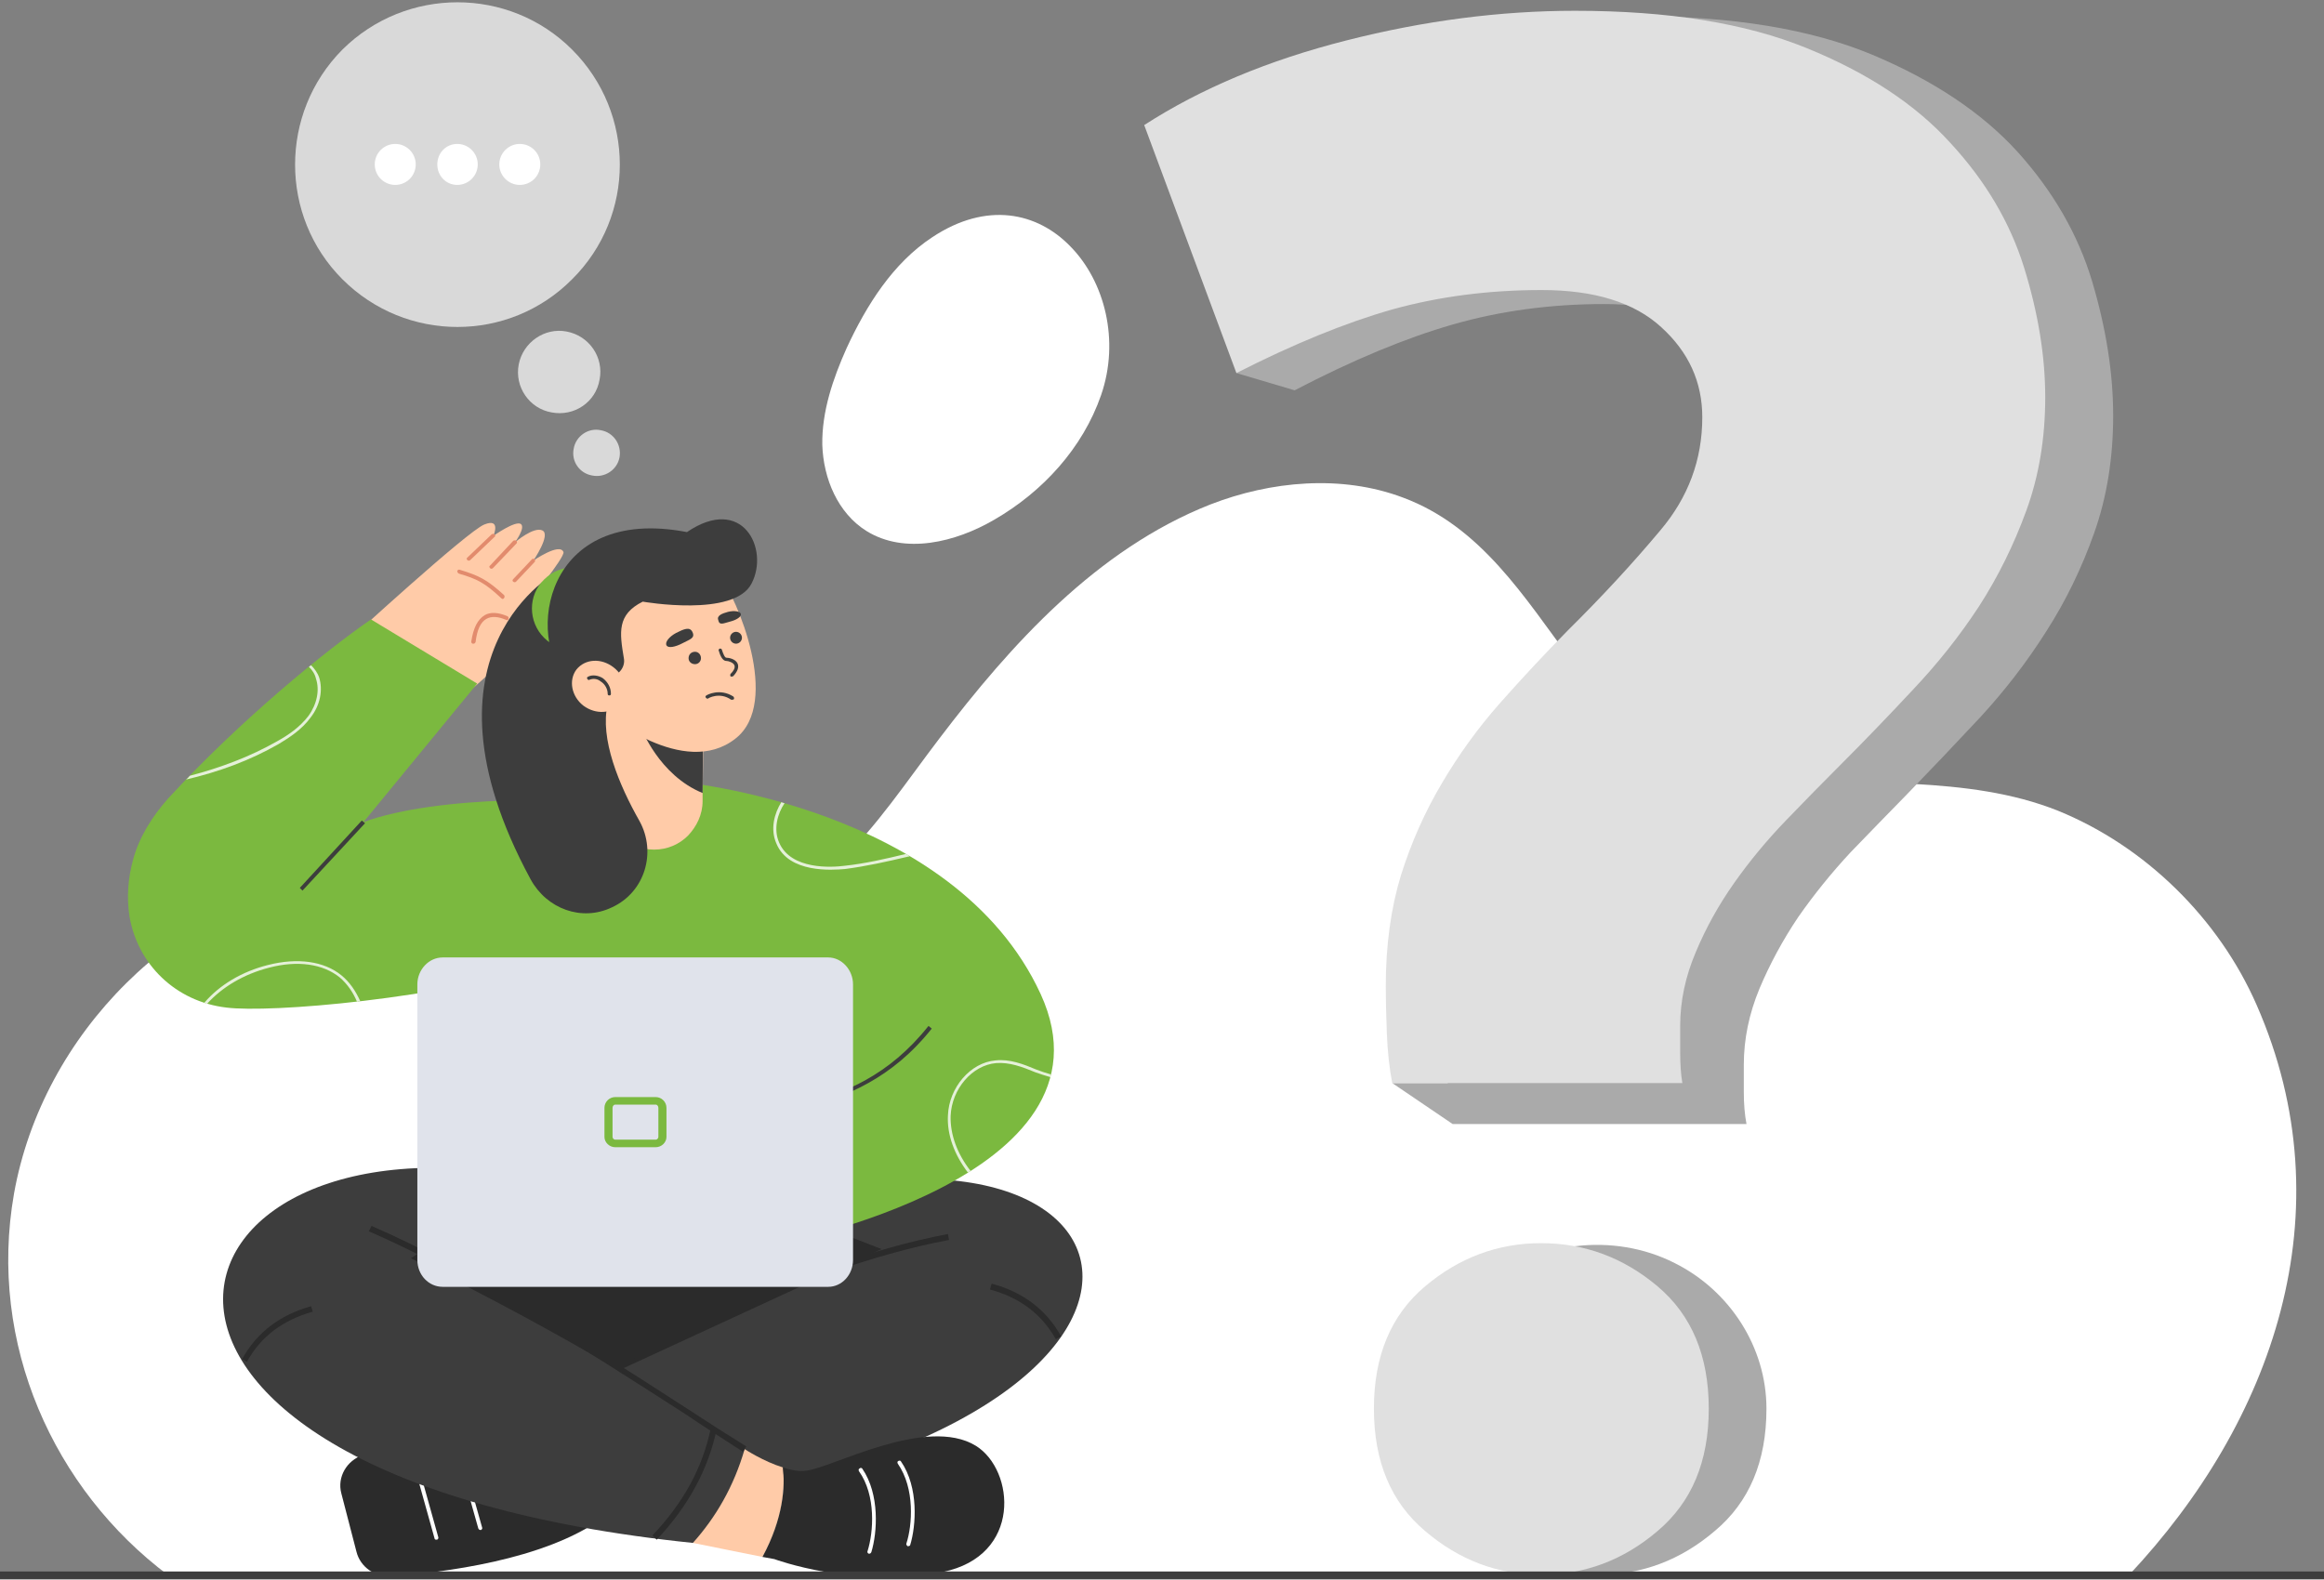 <svg width="431" height="293" viewBox="0 0 431 293" fill="none" xmlns="http://www.w3.org/2000/svg">
<rect x="0" y="0" width="431" height="293" fill="#808080" stroke="none"/>
<g clip-path="url(#clip0_3_222)">
<path d="M418.5 186.4C411.5 170.4 397.9 157 381.7 150.4C364.7 143.6 345.3 146.1 327.5 143.8C312 141.8 300.8 134.9 291.5 122.6C282.7 110.8 274.7 97.7 260.2 92.3C248.8 88 235.7 89.2 224.4 93.6C203.4 101.9 187.5 119.5 174.2 137C162 153 152.1 170.5 129.6 171.1C107 171.7 85.5 158.8 62.8 162.2C32.8 166.7 7.9 191.7 2.6 221.4C-2.3 249.3 10 276.3 31.2 292.2H394.8C421.4 263.9 435.4 224.9 418.5 186.4Z" fill="white"/>
<path d="M89.8 292.2H90.8C97.8 284.6 103.2 275.3 106.7 265C112.3 248.4 112.1 230.9 106 215.8C103 208.2 98.6 201.1 94.3 194.3C90 187.3 85.5 180.1 82.5 172.4C81.3 169.2 80.3 165.8 79.8 162.3C79.533 162.233 79.267 162.2 79 162.2C79.6 165.8 80.5 169.3 81.8 172.6C84.9 180.4 89.4 187.6 93.7 194.6C97.9 201.5 102.3 208.6 105.3 216.1C111.3 231 111.5 248.3 106 264.8C102.5 275.2 96.9 284.6 89.8 292.2Z" fill="white"/>
<path d="M198.5 45.7C204.9 52.2 207.7 63.2 204.2 73.3C200.8 83.1 193.4 91.2 184.4 96.4C177.2 100.6 167.8 102.9 160.7 98.5C155.4 95.2 152.7 88.8 152.5 82.5C152.4 76.3 154.5 70.2 157 64.6C160.7 56.6 165.6 48.8 172.9 44C183 37.3 192.4 39.4 198.5 45.7Z" fill="white"/>
<path d="M388 52.2C385.4 43.533 380.8 35.533 374.2 28.2C367.6 20.933 358.567 14.9 347.1 10.1C335.7 5.367 321.2 3 303.6 3C289.6 3 275.333 4.867 260.8 8.6C246.2 12.4 233.533 17.8 222.8 24.8L236.8 63.2L229.3 69.2L240.1 72.4C250.833 66.8 260.6 62.733 269.4 60.2C278.2 57.667 287.567 56.4 297.5 56.4C307.367 56.4 314.833 58.8 319.9 63.6C325.033 68.4 327.6 74.167 327.6 80.9C327.6 89.033 324.967 96.267 319.7 102.6C314.5 108.867 308.733 115.233 302.4 121.7C298 126.167 293.733 130.8 289.6 135.6C285.467 140.4 281.833 145.533 278.7 151C275.5 156.467 272.967 162.367 271.1 168.7C269.167 175.033 268.2 182.1 268.2 189.9C268.2 192.433 268.267 195.467 268.4 199C268.4 199.667 268.433 200.3 268.5 200.9H258.2L269.4 208.5H323.9C323.567 206.767 323.4 204.8 323.4 202.6C323.4 200.333 323.4 198.633 323.4 197.5C323.4 192.767 324.367 188.067 326.3 183.4C328.233 178.8 330.633 174.367 333.5 170.1C336.433 165.9 339.667 161.9 343.2 158.1C346.8 154.367 350.267 150.8 353.6 147.4C357.933 142.933 362.467 138.167 367.2 133.1C371.867 128.033 375.967 122.7 379.5 117.1C383.1 111.5 386.067 105.4 388.4 98.8C390.733 92.2 391.9 84.967 391.9 77.1C391.9 69.233 390.6 60.933 388 52.2Z" fill="#AAAAAA"/>
<path d="M285.9 53.8C276.1 53.8 266.867 55 258.2 57.4C249.533 59.867 239.9 63.8 229.3 69.2L212.2 23.2C222.733 16.4 235.233 11.167 249.7 7.5C264.1 3.833 278.233 2 292.1 2C309.433 2 323.733 4.3 335 8.9C346.333 13.5 355.233 19.367 361.7 26.5C368.233 33.567 372.8 41.3 375.4 49.7C378 58.1 379.3 66.1 379.3 73.7C379.3 81.3 378.133 88.3 375.8 94.7C373.467 101.1 370.533 107.033 367 112.5C363.467 117.9 359.4 123.033 354.8 127.9C350.2 132.833 345.733 137.467 341.4 141.8C338.133 145.067 334.733 148.533 331.2 152.2C327.667 155.867 324.467 159.733 321.6 163.8C318.733 167.867 316.367 172.133 314.5 176.6C312.567 181.133 311.6 185.7 311.6 190.3C311.6 191.367 311.6 193 311.6 195.2C311.6 197.4 311.733 199.3 312 200.9H258.2C257.667 198.167 257.333 195.1 257.2 191.7C257.067 188.3 257 185.4 257 183C257 175.4 257.933 168.533 259.8 162.4C261.733 156.267 264.267 150.567 267.4 145.3C270.533 139.967 274.133 135 278.2 130.4C282.267 125.8 286.467 121.3 290.8 116.9C297.067 110.7 302.767 104.533 307.9 98.4C313.1 92.267 315.7 85.267 315.7 77.4C315.7 70.867 313.167 65.3 308.1 60.7C303.1 56.1 295.7 53.8 285.9 53.8Z" fill="#E0E0E0"/>
<path d="M327.6 261.3C327.6 271.1 324.4 278.667 318 284C311.667 289.4 304.5 292.1 296.5 292.1C288.5 292.1 281.3 289.4 274.9 284C268.567 278.667 265.4 271.1 265.4 261.3C265.4 251.5 268.567 243.933 274.9 238.6C284.7 230.3 299.2 228.5 310.6 234.3C320.8 239.4 327.6 249.9 327.6 261.3Z" fill="#AAAAAA"/>
<path d="M316.9 261.3C316.9 271.1 313.733 278.667 307.4 284C301.067 289.4 293.867 292.1 285.8 292.1C277.8 292.1 270.633 289.4 264.3 284C257.967 278.667 254.8 271.1 254.8 261.3C254.8 251.5 257.967 243.933 264.3 238.6C270.633 233.267 277.8 230.6 285.8 230.6C293.867 230.6 301.067 233.267 307.4 238.6C313.733 243.933 316.9 251.5 316.9 261.3Z" fill="#E0E0E0"/>
<path d="M111.2 70.4C112 66.3 109.3 62.3 105.1 61.5C101 60.7 97 63.5 96.2 67.6C95.4 71.8 98.2 75.8 102.3 76.5C106.5 77.3 110.5 74.6 111.2 70.4Z" fill="#D9D9D9"/>
<path d="M114.9 84.8C115.3 82.5 113.8 80.2 111.4 79.8C109.1 79.3 106.8 80.9 106.4 83.2C105.9 85.6 107.5 87.8 109.8 88.2C112.2 88.7 114.5 87.1 114.9 84.8Z" fill="#D9D9D9"/>
<path d="M106.1 51.8C117.9 40.1 117.9 21 106.1 9.2C94.4 -2.5 75.3 -2.5 63.5 9.2C51.8 21 51.8 40.1 63.5 51.8C75.3 63.6 94.4 63.6 106.1 51.8Z" fill="#D9D9D9"/>
<path d="M73.3 34.3C75.4 34.3 77.1 32.6 77.1 30.5C77.1 28.4 75.4 26.7 73.3 26.7C71.2 26.7 69.5 28.4 69.5 30.5C69.5 32.6 71.2 34.3 73.3 34.3Z" fill="white"/>
<path d="M84.8 34.3C86.9 34.3 88.6 32.6 88.6 30.5C88.6 28.4 86.9 26.7 84.8 26.7C82.7 26.7 81.1 28.4 81.1 30.5C81.1 32.6 82.7 34.3 84.8 34.3Z" fill="white"/>
<path d="M96.4 34.3C98.5 34.3 100.2 32.6 100.2 30.5C100.2 28.4 98.5 26.7 96.4 26.7C94.3 26.7 92.6 28.4 92.6 30.5C92.6 32.6 94.3 34.3 96.4 34.3Z" fill="white"/>
<path d="M63.3 277L66.1 287.8C66.8 290.7 69.6 292.6 72.6 292.4C81.8 291.7 101 289.5 112 281.4L108.8 265.7C93.7 264.9 79.6 265.7 67.3 269.9C64.3 270.9 62.5 274 63.3 277Z" fill="#2B2B2B"/>
<path d="M80.9 285.6C80.7 285.6 80.6 285.5 80.6 285.4L76.8 271.8C76.7 271.6 76.8 271.4 77 271.4C77.2 271.3 77.4 271.4 77.5 271.6L81.3 285.2C81.3 285.4 81.2 285.6 81 285.6C81 285.6 80.967 285.6 80.9 285.6Z" fill="white"/>
<path d="M89.1 283.8C88.9 283.8 88.8 283.7 88.7 283.5L84.9 270C84.9 269.8 85 269.6 85.2 269.6C85.4 269.5 85.6 269.6 85.6 269.8L89.4 283.3C89.5 283.5 89.4 283.7 89.2 283.8C89.133 283.8 89.1 283.8 89.1 283.8Z" fill="white"/>
<path d="M98.6 218.4L63.4 228.8L89.5 264.6L127 267.5L178.7 245.7L159 216.1L98.6 218.4Z" fill="#2B2B2B"/>
<path d="M141.9 223.3C219.1 200.5 231.5 268.7 111 281.1C106.8 276.3 101.8 268 99.8 261.1L163.5 231.7L141.9 223.3Z" fill="#3D3D3D"/>
<path d="M145.2 272.2C141.6 271.1 138.1 268.8 138.1 268.8L125.7 272.7L128.5 286.2L141.4 288.8C145.4 281.6 145.6 275.7 145.2 272.2Z" fill="#FFCBA8"/>
<path d="M100.1 261.6L99.6 260.6C112.8 252.9 146.8 234.4 175.8 228.9L176 230C147.2 235.4 113.3 253.9 100.1 261.6Z" fill="#2B2B2B"/>
<path d="M98.6 218.4C26.7 204.7 8.1 273.8 128.5 286.2C132.8 281.4 136.1 275.7 138.1 268.8C119.6 256.4 98.9 244.6 76.2 233.4L98.6 218.4Z" fill="#3D3D3D"/>
<path d="M137.8 269.3C134.4 267.1 130.8 264.8 127.1 262.3C108.1 250.1 86.7 236.3 68.4 228.4L68.9 227.4C87.2 235.3 108.7 249.2 127.6 261.4C131.4 263.9 135 266.2 138.4 268.3L137.8 269.3Z" fill="#2B2B2B"/>
<path d="M45.8 252.6L44.9 252.1C47.6 247.2 51.9 243.9 57.7 242.3L58 243.3C52.4 244.9 48.4 247.9 45.8 252.6Z" fill="#2B2B2B"/>
<path d="M195.8 248.4C193.2 243.8 189.2 240.7 183.6 239.2L183.9 238.1C189.8 239.7 194.1 243 196.8 247.9L195.8 248.4Z" fill="#2B2B2B"/>
<path d="M121.8 285.6L121 284.8C126.8 278.7 130.3 272.2 131.8 265L132.9 265.2C131.3 272.6 127.7 279.3 121.8 285.6Z" fill="#2B2B2B"/>
<path d="M181 268.2C171.8 262.5 154 272.4 149.5 272.8C148.2 273 146.7 272.7 145.2 272.2C145.6 275.7 145.3 281.6 141.4 288.8L143.6 289.2C143.6 289.2 158.7 294.8 174.8 291.6C189.6 288.6 188.2 272.7 181 268.2Z" fill="#2B2B2B"/>
<path d="M168.5 286.8C168.433 286.8 168.367 286.8 168.3 286.8C168.2 286.7 168 286.5 168.1 286.3C169.2 282.9 169.7 276.1 166.5 271.5C166.4 271.3 166.4 271.1 166.6 271C166.8 270.9 167 270.9 167.1 271.1C170.4 275.9 169.9 283 168.8 286.6C168.8 286.7 168.6 286.8 168.5 286.8Z" fill="white"/>
<path d="M161.2 288.2C161.2 288.2 161.167 288.2 161.1 288.2C160.9 288.1 160.8 287.9 160.9 287.7C162 284.2 162.5 277.4 159.3 272.9C159.2 272.7 159.2 272.5 159.4 272.4C159.6 272.2 159.8 272.3 159.9 272.4C163.2 277.2 162.7 284.3 161.6 287.9C161.5 288.1 161.4 288.2 161.2 288.2Z" fill="white"/>
<path d="M85.8 129.3C85.8 129.3 103.9 113.9 103.3 111C102.8 108.9 97.7 112 97.7 112C97.7 112 104.8 103.4 104.5 102.4C103.8 100.6 98.9 104 98.9 104C98.9 104 102.2 99.2 100.6 98.4C99 97.6 95.5 100.6 95.5 100.6C95.5 100.6 97.5 97.9 96.6 97.2C95.6 96.5 91.5 99.4 91.5 99.4C91.5 99.4 93 96 89.8 97.3C86.6 98.6 64.5 118.9 64.5 118.9L85.8 129.3Z" fill="#FFCBA8"/>
<path d="M93.2 111.1C93.133 111.1 93.067 111.067 93 111C89.9 108.1 88.5 107.4 85.1 106.4C84.9 106.3 84.8 106.1 84.8 105.9C84.9 105.7 85.1 105.6 85.3 105.7C88.9 106.8 90.3 107.5 93.5 110.4C93.6 110.6 93.6 110.8 93.5 110.9C93.433 111.033 93.333 111.1 93.2 111.1Z" fill="#E28B6D"/>
<path d="M87.8 119.4C87.8 119.4 87.767 119.4 87.7 119.4C87.5 119.4 87.4 119.2 87.4 119C87.8 116.4 88.6 114.9 89.9 114.1C90.967 113.5 92.367 113.567 94.1 114.3C94.3 114.4 94.4 114.6 94.3 114.8C94.3 115 94 115.1 93.9 115C92.367 114.333 91.133 114.267 90.2 114.8C89.133 115.4 88.467 116.833 88.2 119.1C88.1 119.3 88 119.4 87.8 119.4Z" fill="#E28B6D"/>
<path d="M86.9 104C86.833 104 86.767 103.967 86.7 103.9C86.5 103.8 86.5 103.5 86.7 103.4L91.2 99.1C91.4 99 91.6 99 91.7 99.1C91.9 99.3 91.9 99.5 91.7 99.6L87.2 103.9C87.133 103.967 87.033 104 86.9 104Z" fill="#E28B6D"/>
<path d="M91.1 105.5C91.033 105.5 90.967 105.467 90.9 105.4C90.7 105.2 90.7 105 90.9 104.9L95.2 100.3C95.4 100.2 95.6 100.2 95.8 100.3C95.9 100.5 95.9 100.7 95.8 100.8L91.4 105.4C91.333 105.467 91.233 105.5 91.1 105.5Z" fill="#E28B6D"/>
<path d="M95.4 108C95.333 108 95.267 107.967 95.2 107.9C95 107.8 95 107.6 95.2 107.4L98.6 103.8C98.7 103.6 99 103.6 99.1 103.7C99.3 103.9 99.3 104.1 99.1 104.3L95.7 107.9C95.633 107.967 95.533 108 95.4 108Z" fill="#E28B6D"/>
<path d="M154.2 232.3L88 234.8L80.7 174.5C80.7 174.5 102.9 153.5 111.4 145.7L125.8 145C170.4 165.3 163.1 190.6 154.2 232.3Z" fill="#7BB93F"/>
<path d="M125.8 145C125.8 145 176.9 149.4 193 184.4C208.7 218.6 144 230.8 144 230.8L125.8 145Z" fill="#7BB93F"/>
<path d="M67.4 152.5L88.5 126.8L68.8 114.9C60.5 120.6 44.6 133.5 31.1 148.2C28.2 151.5 25.8 155.3 24.7 159.4C23.7 163 23.5 166.5 24 169.9C25.5 178.9 32.6 185.8 42 186.9C50 187.9 80.7 185.5 105.6 178.1L112.9 149.9C109.1 147.8 81.2 147.4 67.4 152.5Z" fill="#7BB93F"/>
<g opacity="0.8">
<path d="M168.4 158.9C168.533 158.9 168.633 158.867 168.7 158.8C168.5 158.667 168.267 158.533 168 158.4C164.3 159.3 160.4 160.2 156.6 160.6C154.3 160.9 146.7 161.4 144.5 156.3C143.4 153.8 144.2 150.9 145.5 149C145.3 148.933 145.1 148.867 144.9 148.8C143.6 150.9 142.8 153.8 144 156.5C146.3 162 154.3 161.4 156.7 161.2C160.6 160.7 164.6 159.8 168.4 158.9Z" fill="white"/>
<path d="M192.2 198.4C189.8 197.4 187.3 196.4 184.6 196.7C180 197.1 176 201.7 175.8 206.9C175.6 210.5 177 214.2 179.5 217.5C179.7 217.367 179.867 217.267 180 217.2C177.5 214 176.2 210.4 176.3 207C176.5 202 180.3 197.6 184.7 197.2C187.2 197 189.6 197.9 192 198.9C192.933 199.233 193.867 199.533 194.8 199.8C194.8 199.667 194.833 199.5 194.9 199.3C193.967 199.033 193.067 198.733 192.2 198.4Z" fill="white"/>
<path d="M63.3 180.9C60.1 178.3 55.2 177.6 49.7 179C44.9 180.2 40.7 182.7 37.9 186C38.033 186.067 38.2 186.133 38.4 186.2C41.2 183.1 45.2 180.7 49.9 179.5C55.2 178.1 59.9 178.8 63 181.3C64.4 182.5 65.5 184.1 66.2 185.8C66.4 185.733 66.6 185.7 66.8 185.7C66 183.9 64.9 182.2 63.3 180.9Z" fill="white"/>
<path d="M34.5 144.6C40.5 143.2 46.3 141.1 51.7 138C53.7 136.8 56 135.3 57.6 133.1C59.4 130.8 59.9 128 59.2 125.7C58.9 124.8 58.3 124 57.7 123.4C57.567 123.467 57.433 123.567 57.3 123.7C57.9 124.3 58.4 125 58.6 125.9C59.3 128 58.8 130.6 57.2 132.8C55.6 134.9 53.4 136.4 51.4 137.5C46.3 140.4 40.9 142.4 35.2 143.9C35 144.167 34.767 144.4 34.5 144.6Z" fill="white"/>
</g>
<path d="M130.5 131.6V132.5L130.3 147.1V148.6C130.3 151.1 129.2 153.3 127.6 155C126 156.6 123.8 157.6 121.3 157.6C116.3 157.6 112.2 153.6 112.2 148.6L112 130.7L130.5 131.6Z" fill="#FFCBA8"/>
<path d="M130.4 132.5L130.3 147.1C122.2 143.8 118.9 135 118.9 135L130.4 132.5Z" fill="#3D3D3D"/>
<path d="M133.6 107.1C136.5 110.6 145 130.3 136.4 137C126.8 144.6 112.1 132.2 112.1 132.2L110.1 109.2L122.9 105.9L133.6 107.1Z" fill="#FFCBA8"/>
<path d="M103.6 105.9C103.6 105.9 75.4 120.6 98.4 163.1C101.4 168.6 107.9 171 113.5 168.3C119.6 165.5 121.8 158.1 118.6 152.3C114.8 145.6 111.2 137 112.7 130.6L103.6 105.9Z" fill="#3D3D3D"/>
<path d="M111.7 118.3C114.7 115.3 114.7 110.4 111.7 107.5C108.7 104.5 103.9 104.5 100.9 107.5C97.9 110.4 97.9 115.3 100.9 118.3C103.9 121.3 108.7 121.3 111.7 118.3Z" fill="#7BB93F"/>
<path d="M115.7 122.1C114.9 117.3 114.4 114 119.2 111.6C119.2 111.6 136.2 114.6 139.4 108.2C142.7 101.8 137.7 91.7 127.4 98.7C100.9 93.6 97.3 118.3 105.4 126.6L113.3 125.4C114.9 125.2 116 123.6 115.7 122.1Z" fill="#3D3D3D"/>
<path d="M128.9 123.2C129.5 123.2 130 122.7 130 122.1C130 121.4 129.5 120.9 128.9 120.9C128.2 120.9 127.7 121.4 127.7 122.1C127.7 122.7 128.2 123.2 128.9 123.2Z" fill="#3D3D3D"/>
<path d="M136.5 119.4C137.1 119.4 137.6 118.9 137.6 118.3C137.6 117.7 137.1 117.2 136.5 117.2C135.9 117.2 135.4 117.7 135.4 118.3C135.4 118.9 135.9 119.4 136.5 119.4Z" fill="#3D3D3D"/>
<path d="M135.7 125.5C135.633 125.5 135.567 125.5 135.5 125.5C135.4 125.3 135.4 125.1 135.5 125C136 124.5 136.4 123.9 136.2 123.4C136 122.9 135.1 122.6 134.7 122.6C133.8 122.6 133.4 121 133.3 120.7C133.2 120.6 133.3 120.4 133.5 120.3C133.7 120.3 133.9 120.4 133.9 120.6C134.1 121.2 134.4 122 134.7 122C135.1 122 136.4 122.2 136.8 123.1C137.067 123.767 136.8 124.533 136 125.4C135.933 125.467 135.833 125.5 135.7 125.5Z" fill="#3D3D3D"/>
<path d="M135.8 129.8C135.733 129.8 135.667 129.8 135.6 129.8C133.5 128.3 131.3 129.5 131.3 129.6C131.2 129.6 131 129.6 130.9 129.4C130.8 129.3 130.8 129.1 131 129C131.1 128.9 133.5 127.6 136 129.2C136.1 129.3 136.2 129.5 136.1 129.7C136.033 129.767 135.933 129.8 135.8 129.8Z" fill="#3D3D3D"/>
<path d="M128.4 117.2C129 118.4 127.9 118.6 126.6 119.3C125.3 120 123.9 120.3 123.6 119.7C123.3 119.1 124.1 118.1 125.4 117.4C126.8 116.7 127.9 116.2 128.4 117.2Z" fill="#3D3D3D"/>
<path d="M133.2 115C133.4 116.1 134.2 115.6 135.4 115.3C136.6 115 137.5 114.4 137.4 113.9C137.3 113.4 136.2 113.2 135 113.5C133.9 113.8 132.9 114.2 133.2 115Z" fill="#3D3D3D"/>
<path d="M115.1 130.5C116.6 128.5 116 125.5 113.8 123.8C111.5 122 108.5 122.2 106.9 124.2C105.4 126.2 106 129.2 108.2 130.9C110.5 132.6 113.5 132.4 115.1 130.5Z" fill="#FFCBA8"/>
<path d="M113 129C112.8 129 112.7 128.9 112.7 128.7C112.7 127.8 112.2 126.9 111.4 126.4C110.8 125.9 110 125.8 109.3 126.1C109.2 126.2 109 126.1 108.9 125.9C108.8 125.7 108.9 125.6 109.1 125.5C109.9 125.1 111 125.3 111.8 125.8C112.7 126.5 113.3 127.5 113.3 128.7C113.3 128.9 113.2 129 113 129Z" fill="#3D3D3D"/>
<path d="M67.1 152.2L55.6 164.7L56.1 165.2L67.7 152.7L67.1 152.2Z" fill="#3D3D3D"/>
<path d="M148.5 205.9L148.2 205.2C156.7 202.7 164.8 199.6 172.2 190.3L172.8 190.8C165.3 200.2 157 203.3 148.5 205.9Z" fill="#3D3D3D"/>
<path d="M153.6 177.6H82.1C79.5 177.6 77.4 179.9 77.4 182.6V233.7C77.4 236.5 79.5 238.7 82.1 238.7H153.6C156.1 238.7 158.2 236.5 158.2 233.7V182.6C158.2 179.9 156.1 177.6 153.6 177.6Z" fill="#E0E3EB"/>
<path fill-rule="evenodd" clip-rule="evenodd" d="M123.6 205.5V210.9C123.6 211.9 122.7 212.8 121.6 212.8H114.1C113 212.8 112.1 211.9 112.1 210.9V205.5C112.1 204.4 113 203.5 114.1 203.5H121.6C122.7 203.5 123.6 204.4 123.6 205.5ZM114.1 204.9C113.8 204.9 113.6 205.2 113.6 205.5V210.9C113.6 211.1 113.8 211.4 114.1 211.4H121.6C121.9 211.4 122.1 211.1 122.1 210.9V205.5C122.1 205.2 121.9 204.9 121.6 204.9H114.1Z" fill="#7BB93F"/>
<path d="M431 291.5H0V292.9H431V291.5Z" fill="#3D3D3D"/>
</g>
<defs>
<clipPath id="clip0_3_222">
<rect width="431" height="293" fill="white"/>
</clipPath>
</defs>
</svg>
